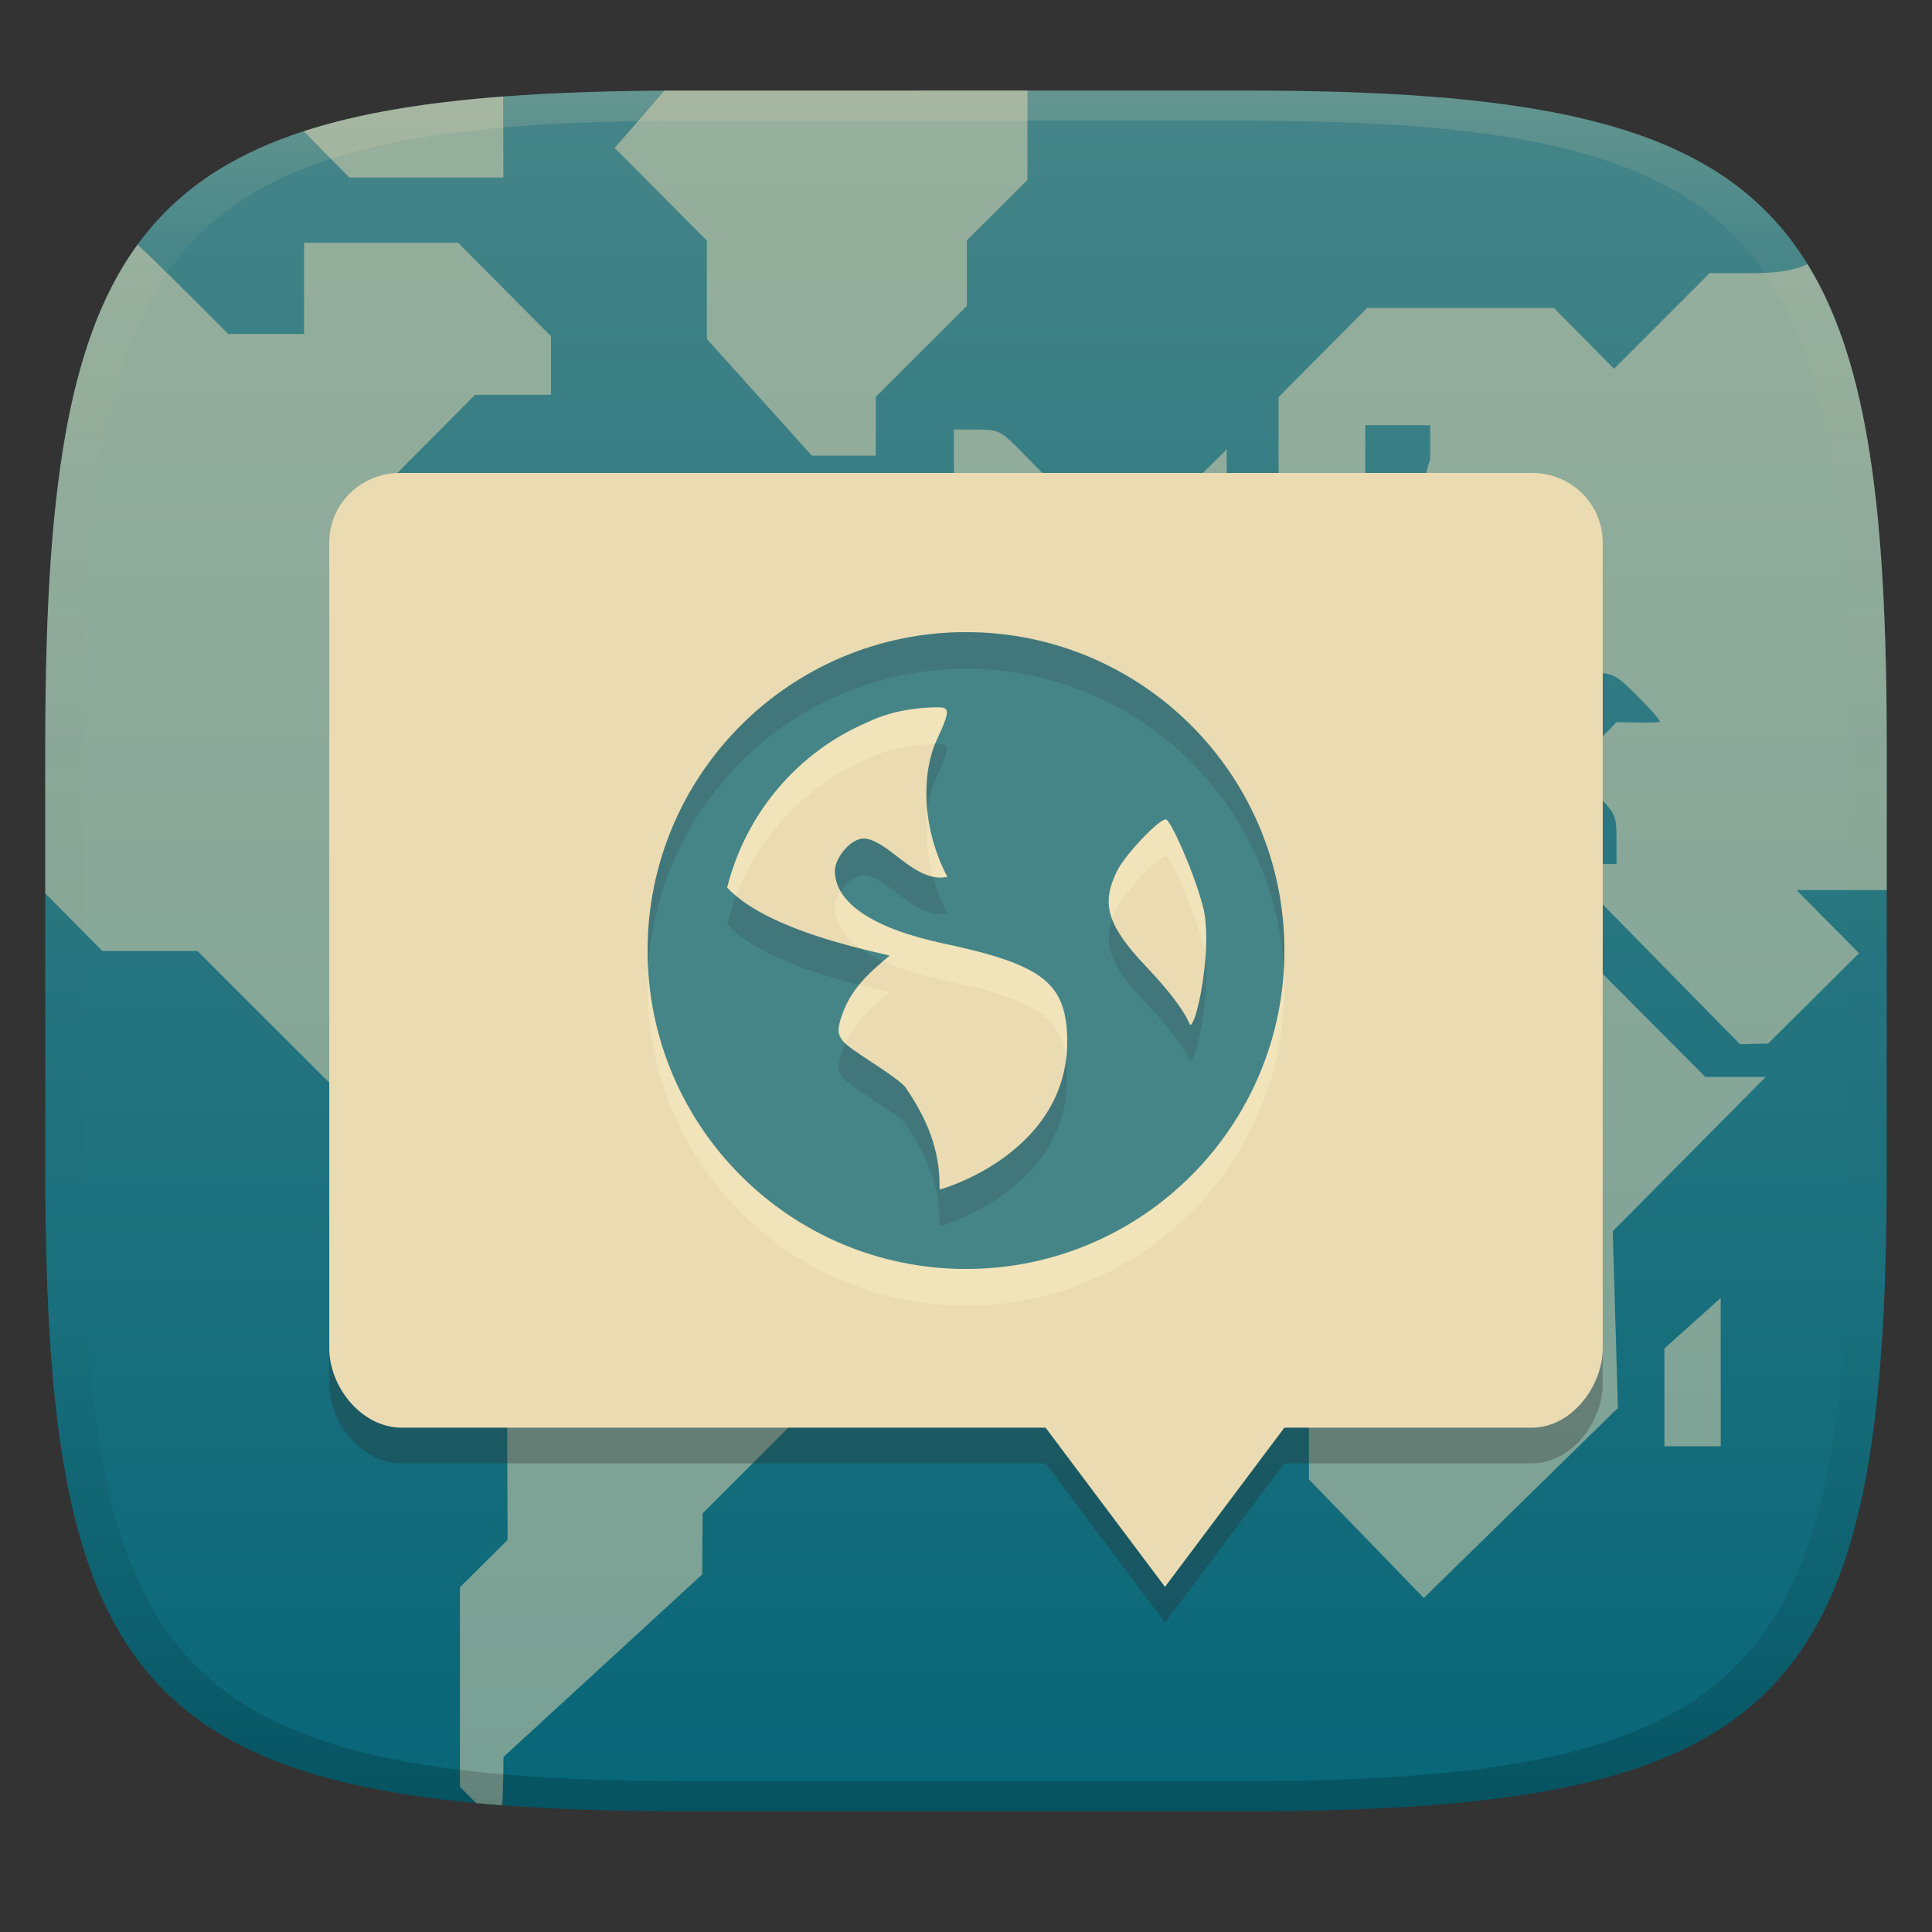 <svg width="256" height="256" version="1.1" xmlns="http://www.w3.org/2000/svg">
  <rect width="100%" height="100%" fill="#333333" stroke="none"/>
  <defs>
    <linearGradient id="linearGradient31" x1=".5" x2=".5" y2="1" gradientTransform="matrix(244,0,0,228,5.986,12)" gradientUnits="userSpaceOnUse">
      <stop stop-color="#ebdbb2" stop-opacity=".2" offset="0"/>
      <stop stop-color="#ebdbb2" stop-opacity=".05" offset=".1"/>
      <stop stop-opacity="0" offset=".704"/>
      <stop stop-opacity=".1" offset=".897"/>
      <stop stop-opacity=".2" offset="1"/>
    </linearGradient>
    <linearGradient id="linearGradient6" x1="140" x2="140" y1="12" y2="240" gradientUnits="userSpaceOnUse">
      <stop stop-color="#458588" offset="0"/>
      <stop stop-color="#076678" offset="1"/>
    </linearGradient>
  </defs>
  <path d="m165 12c72 0 85 15 85 87v56c0 70-13 85-85 85h-74c-72 0-85-15-85-85v-56c0-72 13-87 85-87z" fill="url(#linearGradient6)" style="isolation:isolate"/>
  <path d="m88.03 12.01c-2.152 2.566-6.582 7.583-6.582 7.583l12.22 12.3v13.03l13.9 15.45h8.482v-7.793l12.06-12.05v-8.686l8.035-8.002v-11.84zm-21.36 0.783c-10.47 0.796-19.16 2.231-26.42 4.595 2.006 2.044 6.035 6.133 6.035 6.133h20.42zm-26.38 19.37v12.09h-10.06s-7.91-8.012-12-11.85c-8.094 11.1-11.25 27.81-12.03 52.36-0.032 1.327-0.077 2.587-0.105 4.01-0.07 3.306-0.1 6.645-0.1 10.23v19.37l7.575 7.638h12.59l20.16 20.13 0.309-23.87 12.3-12.38h8.074l12.59-12.67h11.46l-2.775-2.826c-1.876-1.908-2.623-3.069-2.311-3.596 0.691-1.155 10.18-11.96 10.84-13.07-2.507-4.834-7.533-8.829-11.43-12.75h-18.1v16.12h-8.869l-7.779-7.742v-8.643l12.32-12.4h10.06v-7.754l-12.32-12.4zm192.3 4.03h-6.051l-12.67 12.67-7.98-8.066h-24.73l-11.74 11.82v10.06h11.48v-6.334h8.609v4.492l-1.898 6.34-1.898 1.846-8.291 0.365-8.289 0.359-5.959 5.598h-8.105v7.812l-6.312 6.254v11.84h12.37l7.977-8.059h8.352v5.014l7.805 7.73 4.018-0.195 4e-3 -3.676-7.816-8.873h8.363l7.979 8.059h9.168l-5.652-5.76 3.113-3.166c3.026-3.077 3.211-3.162 6.279-3.162 3.037 0 3.274 0.116 6.191 3 1.667 1.653 3.029 3.209 3.029 3.457 0 0.248-5.75 0.065-5.75 0.065-1.751 1.964 0.79-0.974-5.84 6.156l2.855 3.029c2.906 2.95 2.992 3.136 2.992 6.33v3.291l-7.082-8e-3 23.44 23.88 3.732-0.088 12.05-11.96-8.289-8.373h11.96v-18.94c0-30.51-2.334-50.76-10.5-64-2.156 1.005-4.569 1.153-6.914 1.193zm-106.2 20.72v5.756h11.72l-2.824-2.881c-2.686-2.733-2.98-2.875-5.867-2.875zm36.16 2.633-2.867 2.832c-2.651 2.621-2.871 3.05-2.871 5.594v2.756h5.742v-5.592zm-63.14 21.85c-2.01 2.005-4.01 4.018-6.012 6.031h3.221c2.161 0 3.459 0.283 3.937 0.863 0.934 1.123 3.103 1.103 4.053-0.039 0.537-2.408-3.53-5.184-5.199-6.855zm53.68 28.48-14.65 14.67v20.19l10.06 10.05h14.29l3.32 3.291c3.141 3.124 3.318 3.444 3.318 6.123 0 2.423 0.287 3.148 2.008 5.057l2.006 2.229v24.54l15.22 15.72 25.72-25.19-0.686-23.41 20.27-20.45h-8.008l-20.36-20.45v-8.342h-24.46l-3.893-4.025h-12.08zm-85.14 14.39c-2.536 0-2.96 0.225-5.572 2.881l-2.826 2.879h11.15v-5.76zm-9.047 18.43-8.293 8.377v20.16l16.58 14.36 0.068 18.46-6.312 6.256v26.46l2.14 2.144s2.09 0.194 3.432 0.291c0.159-0.665 0.198-6.402 0.198-6.402l26.33-24.18 0.045-8.078 12.63-12.63v-3.197c0-3.112 0.08-3.28 3.156-6.322l3.158-3.127v-16.08l-8.41-8.434h-16.6l-7.973-8.061zm169.1 29.29-7.461 6.693v12.96h7.461z" fill="#ebdbb2" opacity=".5" stroke-width="3.865"/>
  <path class="ColorScheme-Text" d="m53.001 67.397c-5.194 0-9.373 4.116-9.373 9.229v106.73c0 5.113 4.181 10.384 9.373 10.547h85.545l15.82 21.094 15.82-21.094h32.811c5.189 0 9.373-5.432 9.373-10.547v-106.73c0-5.112-4.173-9.229-9.373-9.229h-149.98z" color="#ebdbb2" fill="#282828" opacity=".3" stroke-width="10.547"/>
  <path class="ColorScheme-Text" d="m53.001 62.669c-5.194 0-9.373 4.116-9.373 9.229v106.73c0 5.113 4.181 10.384 9.373 10.547h85.545l15.82 21.094 15.82-21.094h32.811c5.189 0 9.373-5.432 9.373-10.547v-106.73c0-5.112-4.173-9.229-9.373-9.229h-149.98z" color="#ebdbb2" fill="currentColor" stroke-width="10.547"/>
  <path class="ColorScheme-Text" d="m128 88.618c-23.302 0-42.191 18.89-42.191 42.191 0 23.302 18.89 42.191 42.191 42.191s42.191-18.89 42.191-42.191c0-23.302-18.89-42.191-42.191-42.191zm-2.472 32.433c-4.213 0.82-7.407-4.394-10.674-5.047-1.994-0.398-4.223 2.554-4.223 4.223 0 4.266 5.049 7.667 14.459 9.662 12.784 2.709 15.942 5.144 16.298 11.868 0.824 15.695-16.641 20.728-16.888 20.704 0.093-5.279-1.696-9.427-4.615-13.658-2.064-2.002-7.329-4.813-8.239-6.057-0.638-0.872-0.696-1.398-0.206-3.008 1.171-3.707 3.61-5.918 6.425-8.239 0.769-0.061-15.743-2.75-21.511-9.041 2.484-9.897 9.445-18.034 18.685-21.939 3.389-1.639 7.022-1.903 8.872-1.942 1.85-0.036 2.194 0.116 0.239 4.266-1.955 4.149-2.176 11.422 1.38 18.208zm32.361 19.486c-0.526 0.568 0.489-0.737-6.057-7.643-5.174-5.46-5.958-8.312-3.791-12.669 1.093-2.198 5.843-7.178 6.516-6.769 0.673 0.41 3.509 6.576 4.825 11.452 1.316 4.876-0.558 14.622-1.494 15.635z" color="#ebdbb2" fill="#fbf1c7" opacity=".4" stroke-width="6.027"/>
  <path class="ColorScheme-Text" d="m128 83.762c-23.302 0-42.191 18.89-42.191 42.191 0 23.302 18.89 42.191 42.191 42.191s42.191-18.89 42.191-42.191c0-23.302-18.89-42.191-42.191-42.191zm-2.472 32.433c-4.213 0.82-7.407-4.394-10.674-5.047-1.994-0.398-4.223 2.554-4.223 4.223 0 4.266 5.049 7.667 14.459 9.662 12.784 2.709 15.942 5.144 16.298 11.868 0.824 15.695-16.641 20.728-16.888 20.704 0.093-5.279-1.696-9.427-4.615-13.658-2.064-2.002-7.329-4.813-8.239-6.057-0.638-0.872-0.696-1.398-0.206-3.008 1.171-3.707 3.61-5.918 6.425-8.239 0.769-0.061-15.743-2.75-21.511-9.041 2.484-9.897 9.445-18.034 18.685-21.939 3.389-1.639 7.022-1.903 8.872-1.942 1.85-0.036 2.194 0.116 0.239 4.266-1.955 4.149-2.176 11.422 1.38 18.208zm32.361 19.486c-0.526 0.568 0.489-0.737-6.057-7.643-5.174-5.46-5.958-8.312-3.791-12.669 1.093-2.198 5.843-7.178 6.516-6.769 0.673 0.41 3.509 6.576 4.825 11.452 1.316 4.876-0.558 14.622-1.494 15.635z" color="#ebdbb2" fill="#458588" stroke-width="6.027"/>
  <path d="m91 12c-72 0-85 15-85 87v56c0 70 13 85 85 85h74c72 0 85-15 85-85v-56c0-72-13-87-85-87zm0 4h74c68 0 80 15 80 83v56c0 66-12 81-80 81h-74c-68 0-80-15-80-81v-56c0-68 12-83 80-83z" fill="url(#linearGradient31)" style="isolation:isolate"/>
  <path class="ColorScheme-Text" d="m128 83.762c-23.302 0-42.191 18.89-42.191 42.191 0 0.815 0.029 1.624 0.074 2.428 1.259-22.171 19.631-39.764 42.117-39.764s40.858 17.593 42.117 39.764c0.046-0.804 0.074-1.613 0.074-2.428 0-23.302-18.89-42.191-42.191-42.191zm-4.104 14.814c-0.947 2.337-1.382 5.494-1.01 8.949 0.21-1.792 0.652-3.389 1.262-4.684 1.955-4.15 1.61-4.302-0.24-4.266-3e-3 6.7e-5 -8e-3 -6.8e-5 -0.012 0zm-9.42 12.535c-1.888 2e-3 -3.846 2.695-3.846 4.26 0 0.962 0.27 1.877 0.775 2.744 0.825-1.264 2.181-2.364 3.447-2.111 3.267 0.653 6.461 5.867 10.674 5.047v-2e-3c-0.848-1.618-1.474-3.264-1.92-4.889-3.3-0.691-6.003-4.462-8.754-5.012-0.125-0.025-0.251-0.037-0.377-0.037zm-16.941 7.609c-0.465 1.213-0.863 2.46-1.184 3.736 3.849 4.197 12.394 6.759 17.484 8.039 0.924-1.135 2.017-2.136 3.182-3.125-1.146-0.522-2.145-1.083-2.988-1.682-4.6-1.147-12.202-3.373-16.494-6.969zm49.83 3.092c-1.222 3.532-0.056 6.311 4.465 11.082 6.546 6.906 5.533 8.211 6.059 7.643l-2e-3 6e-3c0.82-0.887 2.36-8.479 1.844-13.625-0.313 4.12-1.261 8.139-1.844 8.77l2e-3 -6e-3c-0.526 0.568 0.488-0.737-6.059-7.643-2.357-2.488-3.794-4.433-4.465-6.227zm-35.354 16.449c-0.213 0.467-0.409 0.953-0.574 1.475-0.49 1.609-0.431 2.136 0.207 3.008 0.91 1.245 6.174 4.057 8.238 6.059 2.919 4.231 4.708 8.38 4.615 13.658 0.247 0.024 17.713-5.01 16.889-20.705-0.026-0.493-0.074-0.956-0.133-1.404-1.657 12.987-16.528 17.276-16.756 17.254 0.093-5.279-1.696-9.427-4.615-13.658-1.886-1.828-6.403-4.317-7.871-5.686z" color="#ebdbb2" fill="#282828" opacity=".15" stroke-width="6.027"/>
</svg>
